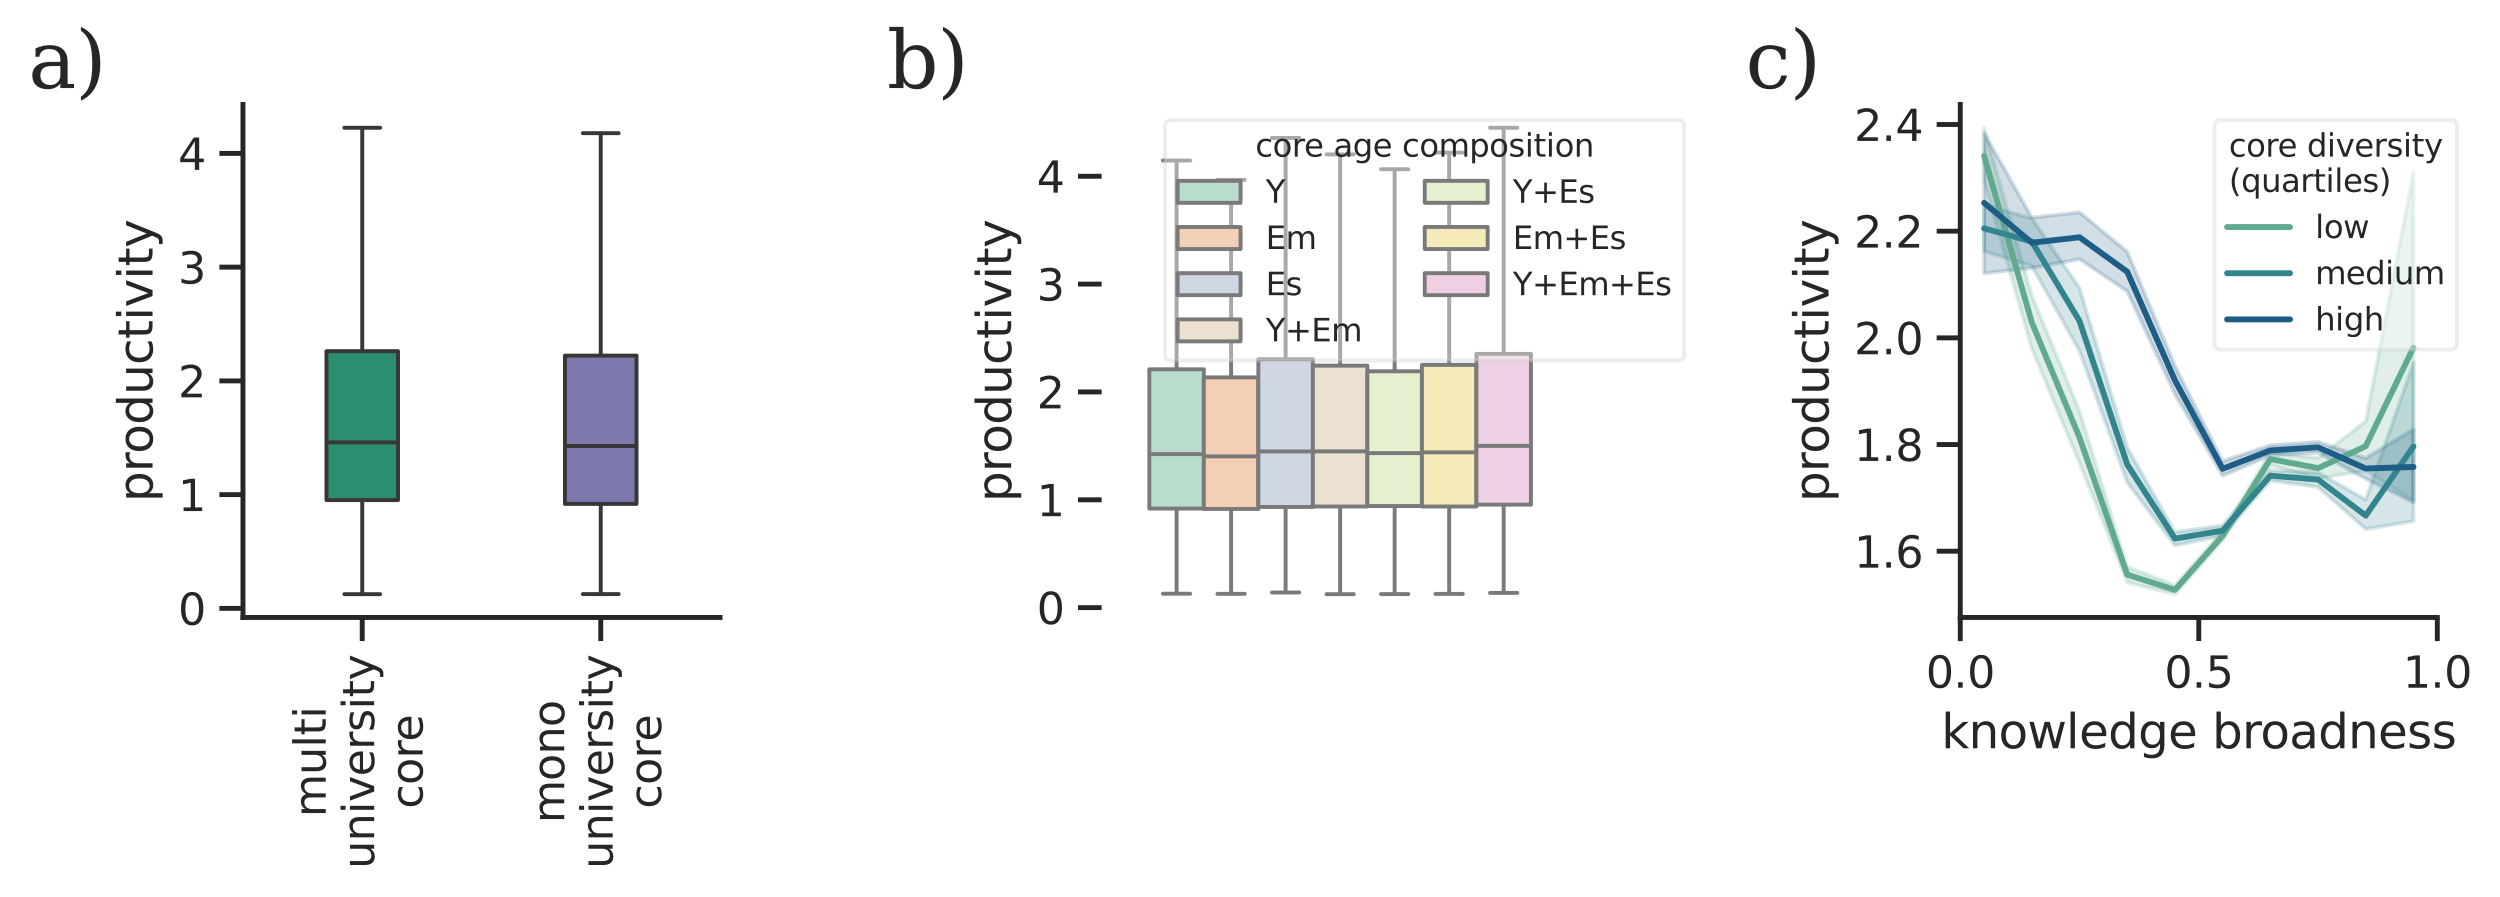 <?xml version="1.0" encoding="utf-8" standalone="no"?>
<!DOCTYPE svg PUBLIC "-//W3C//DTD SVG 1.1//EN"
  "http://www.w3.org/Graphics/SVG/1.1/DTD/svg11.dtd">
<svg height="228.129pt" version="1.1" viewBox="0 0 635.734 228.129" width="635.734pt" xmlns="http://www.w3.org/2000/svg" xmlns:xlink="http://www.w3.org/1999/xlink">
 <defs>
  <style type="text/css">*{stroke-linecap:butt;stroke-linejoin:round;}</style>
 </defs>
 <g id="figure_1">
  <g id="patch_1">
   <path d="M 0 228.129 
L 635.734 228.129 
L 635.734 0 
L 0 0 
z
" style="fill:#ffffff;"/>
  </g>
  <g id="axes_1">
   <g id="patch_2">
    <path d="M 61.787 157.02 
L 183.091 157.02 
L 183.091 26.556 
L 61.787 26.556 
z
" style="fill:#ffffff;"/>
   </g>
   <g id="matplotlib.axis_1">
    <g id="xtick_1">
     <g id="line2d_1">
      <defs>
       <path d="M 0 0 
L 0 6 
" id="m79e44d204f" style="stroke:#262626;stroke-width:1.25;"/>
      </defs>
      <g>
       <use style="fill:#262626;stroke:#262626;stroke-width:1.25;" x="92.113" xlink:href="#m79e44d204f" y="157.02"/>
      </g>
     </g>
     <g id="text_1">
      <!-- multi -->
      <g style="fill:#262626;" transform="translate(82.831 207.78)rotate(-90)scale(0.11 -0.11)">
       <defs>
        <path d="M 3328 2828 
Q 3544 3216 3844 3400 
Q 4144 3584 4550 3584 
Q 5097 3584 5394 3201 
Q 5691 2819 5691 2113 
L 5691 0 
L 5113 0 
L 5113 2094 
Q 5113 2597 4934 2840 
Q 4756 3084 4391 3084 
Q 3944 3084 3684 2787 
Q 3425 2491 3425 1978 
L 3425 0 
L 2847 0 
L 2847 2094 
Q 2847 2600 2669 2842 
Q 2491 3084 2119 3084 
Q 1678 3084 1418 2786 
Q 1159 2488 1159 1978 
L 1159 0 
L 581 0 
L 581 3500 
L 1159 3500 
L 1159 2956 
Q 1356 3278 1631 3431 
Q 1906 3584 2284 3584 
Q 2666 3584 2933 3390 
Q 3200 3197 3328 2828 
z
" id="DejaVuSans-6d" transform="scale(0.016)"/>
        <path d="M 544 1381 
L 544 3500 
L 1119 3500 
L 1119 1403 
Q 1119 906 1312 657 
Q 1506 409 1894 409 
Q 2359 409 2629 706 
Q 2900 1003 2900 1516 
L 2900 3500 
L 3475 3500 
L 3475 0 
L 2900 0 
L 2900 538 
Q 2691 219 2414 64 
Q 2138 -91 1772 -91 
Q 1169 -91 856 284 
Q 544 659 544 1381 
z
M 1991 3584 
L 1991 3584 
z
" id="DejaVuSans-75" transform="scale(0.016)"/>
        <path d="M 603 4863 
L 1178 4863 
L 1178 0 
L 603 0 
L 603 4863 
z
" id="DejaVuSans-6c" transform="scale(0.016)"/>
        <path d="M 1172 4494 
L 1172 3500 
L 2356 3500 
L 2356 3053 
L 1172 3053 
L 1172 1153 
Q 1172 725 1289 603 
Q 1406 481 1766 481 
L 2356 481 
L 2356 0 
L 1766 0 
Q 1100 0 847 248 
Q 594 497 594 1153 
L 594 3053 
L 172 3053 
L 172 3500 
L 594 3500 
L 594 4494 
L 1172 4494 
z
" id="DejaVuSans-74" transform="scale(0.016)"/>
        <path d="M 603 3500 
L 1178 3500 
L 1178 0 
L 603 0 
L 603 3500 
z
M 603 4863 
L 1178 4863 
L 1178 4134 
L 603 4134 
L 603 4863 
z
" id="DejaVuSans-69" transform="scale(0.016)"/>
       </defs>
       <use xlink:href="#DejaVuSans-6d"/>
       <use x="97.412" xlink:href="#DejaVuSans-75"/>
       <use x="160.791" xlink:href="#DejaVuSans-6c"/>
       <use x="188.574" xlink:href="#DejaVuSans-74"/>
       <use x="227.783" xlink:href="#DejaVuSans-69"/>
      </g>
      <!-- university -->
      <g style="fill:#262626;" transform="translate(95.148 220.929)rotate(-90)scale(0.11 -0.11)">
       <defs>
        <path d="M 3513 2113 
L 3513 0 
L 2938 0 
L 2938 2094 
Q 2938 2591 2744 2837 
Q 2550 3084 2163 3084 
Q 1697 3084 1428 2787 
Q 1159 2491 1159 1978 
L 1159 0 
L 581 0 
L 581 3500 
L 1159 3500 
L 1159 2956 
Q 1366 3272 1645 3428 
Q 1925 3584 2291 3584 
Q 2894 3584 3203 3211 
Q 3513 2838 3513 2113 
z
" id="DejaVuSans-6e" transform="scale(0.016)"/>
        <path d="M 191 3500 
L 800 3500 
L 1894 563 
L 2988 3500 
L 3597 3500 
L 2284 0 
L 1503 0 
L 191 3500 
z
" id="DejaVuSans-76" transform="scale(0.016)"/>
        <path d="M 3597 1894 
L 3597 1613 
L 953 1613 
Q 991 1019 1311 708 
Q 1631 397 2203 397 
Q 2534 397 2845 478 
Q 3156 559 3463 722 
L 3463 178 
Q 3153 47 2828 -22 
Q 2503 -91 2169 -91 
Q 1331 -91 842 396 
Q 353 884 353 1716 
Q 353 2575 817 3079 
Q 1281 3584 2069 3584 
Q 2775 3584 3186 3129 
Q 3597 2675 3597 1894 
z
M 3022 2063 
Q 3016 2534 2758 2815 
Q 2500 3097 2075 3097 
Q 1594 3097 1305 2825 
Q 1016 2553 972 2059 
L 3022 2063 
z
" id="DejaVuSans-65" transform="scale(0.016)"/>
        <path d="M 2631 2963 
Q 2534 3019 2420 3045 
Q 2306 3072 2169 3072 
Q 1681 3072 1420 2755 
Q 1159 2438 1159 1844 
L 1159 0 
L 581 0 
L 581 3500 
L 1159 3500 
L 1159 2956 
Q 1341 3275 1631 3429 
Q 1922 3584 2338 3584 
Q 2397 3584 2469 3576 
Q 2541 3569 2628 3553 
L 2631 2963 
z
" id="DejaVuSans-72" transform="scale(0.016)"/>
        <path d="M 2834 3397 
L 2834 2853 
Q 2591 2978 2328 3040 
Q 2066 3103 1784 3103 
Q 1356 3103 1142 2972 
Q 928 2841 928 2578 
Q 928 2378 1081 2264 
Q 1234 2150 1697 2047 
L 1894 2003 
Q 2506 1872 2764 1633 
Q 3022 1394 3022 966 
Q 3022 478 2636 193 
Q 2250 -91 1575 -91 
Q 1294 -91 989 -36 
Q 684 19 347 128 
L 347 722 
Q 666 556 975 473 
Q 1284 391 1588 391 
Q 1994 391 2212 530 
Q 2431 669 2431 922 
Q 2431 1156 2273 1281 
Q 2116 1406 1581 1522 
L 1381 1569 
Q 847 1681 609 1914 
Q 372 2147 372 2553 
Q 372 3047 722 3315 
Q 1072 3584 1716 3584 
Q 2034 3584 2315 3537 
Q 2597 3491 2834 3397 
z
" id="DejaVuSans-73" transform="scale(0.016)"/>
        <path d="M 2059 -325 
Q 1816 -950 1584 -1140 
Q 1353 -1331 966 -1331 
L 506 -1331 
L 506 -850 
L 844 -850 
Q 1081 -850 1212 -737 
Q 1344 -625 1503 -206 
L 1606 56 
L 191 3500 
L 800 3500 
L 1894 763 
L 2988 3500 
L 3597 3500 
L 2059 -325 
z
" id="DejaVuSans-79" transform="scale(0.016)"/>
       </defs>
       <use xlink:href="#DejaVuSans-75"/>
       <use x="63.379" xlink:href="#DejaVuSans-6e"/>
       <use x="126.758" xlink:href="#DejaVuSans-69"/>
       <use x="154.541" xlink:href="#DejaVuSans-76"/>
       <use x="213.721" xlink:href="#DejaVuSans-65"/>
       <use x="275.244" xlink:href="#DejaVuSans-72"/>
       <use x="316.357" xlink:href="#DejaVuSans-73"/>
       <use x="368.457" xlink:href="#DejaVuSans-69"/>
       <use x="396.24" xlink:href="#DejaVuSans-74"/>
       <use x="435.449" xlink:href="#DejaVuSans-79"/>
      </g>
      <!-- core -->
      <g style="fill:#262626;" transform="translate(107.466 205.636)rotate(-90)scale(0.11 -0.11)">
       <defs>
        <path d="M 3122 3366 
L 3122 2828 
Q 2878 2963 2633 3030 
Q 2388 3097 2138 3097 
Q 1578 3097 1268 2742 
Q 959 2388 959 1747 
Q 959 1106 1268 751 
Q 1578 397 2138 397 
Q 2388 397 2633 464 
Q 2878 531 3122 666 
L 3122 134 
Q 2881 22 2623 -34 
Q 2366 -91 2075 -91 
Q 1284 -91 818 406 
Q 353 903 353 1747 
Q 353 2603 823 3093 
Q 1294 3584 2113 3584 
Q 2378 3584 2631 3529 
Q 2884 3475 3122 3366 
z
" id="DejaVuSans-63" transform="scale(0.016)"/>
        <path d="M 1959 3097 
Q 1497 3097 1228 2736 
Q 959 2375 959 1747 
Q 959 1119 1226 758 
Q 1494 397 1959 397 
Q 2419 397 2687 759 
Q 2956 1122 2956 1747 
Q 2956 2369 2687 2733 
Q 2419 3097 1959 3097 
z
M 1959 3584 
Q 2709 3584 3137 3096 
Q 3566 2609 3566 1747 
Q 3566 888 3137 398 
Q 2709 -91 1959 -91 
Q 1206 -91 779 398 
Q 353 888 353 1747 
Q 353 2609 779 3096 
Q 1206 3584 1959 3584 
z
" id="DejaVuSans-6f" transform="scale(0.016)"/>
       </defs>
       <use xlink:href="#DejaVuSans-63"/>
       <use x="54.98" xlink:href="#DejaVuSans-6f"/>
       <use x="116.162" xlink:href="#DejaVuSans-72"/>
       <use x="155.025" xlink:href="#DejaVuSans-65"/>
      </g>
     </g>
    </g>
    <g id="xtick_2">
     <g id="line2d_2">
      <g>
       <use style="fill:#262626;stroke:#262626;stroke-width:1.25;" x="152.765" xlink:href="#m79e44d204f" y="157.02"/>
      </g>
     </g>
     <g id="text_2">
      <!-- mono -->
      <g style="fill:#262626;" transform="translate(143.483 209.298)rotate(-90)scale(0.11 -0.11)">
       <use xlink:href="#DejaVuSans-6d"/>
       <use x="97.412" xlink:href="#DejaVuSans-6f"/>
       <use x="158.594" xlink:href="#DejaVuSans-6e"/>
       <use x="221.973" xlink:href="#DejaVuSans-6f"/>
      </g>
      <!-- university -->
      <g style="fill:#262626;" transform="translate(155.801 220.929)rotate(-90)scale(0.11 -0.11)">
       <use xlink:href="#DejaVuSans-75"/>
       <use x="63.379" xlink:href="#DejaVuSans-6e"/>
       <use x="126.758" xlink:href="#DejaVuSans-69"/>
       <use x="154.541" xlink:href="#DejaVuSans-76"/>
       <use x="213.721" xlink:href="#DejaVuSans-65"/>
       <use x="275.244" xlink:href="#DejaVuSans-72"/>
       <use x="316.357" xlink:href="#DejaVuSans-73"/>
       <use x="368.457" xlink:href="#DejaVuSans-69"/>
       <use x="396.24" xlink:href="#DejaVuSans-74"/>
       <use x="435.449" xlink:href="#DejaVuSans-79"/>
      </g>
      <!-- core -->
      <g style="fill:#262626;" transform="translate(168.118 205.636)rotate(-90)scale(0.11 -0.11)">
       <use xlink:href="#DejaVuSans-63"/>
       <use x="54.98" xlink:href="#DejaVuSans-6f"/>
       <use x="116.162" xlink:href="#DejaVuSans-72"/>
       <use x="155.025" xlink:href="#DejaVuSans-65"/>
      </g>
     </g>
    </g>
   </g>
   <g id="matplotlib.axis_2">
    <g id="ytick_1">
     <g id="line2d_3">
      <defs>
       <path d="M 0 0 
L -6 0 
" id="mb151ca0116" style="stroke:#262626;stroke-width:1.25;"/>
      </defs>
      <g>
       <use style="fill:#262626;stroke:#262626;stroke-width:1.25;" x="61.787" xlink:href="#mb151ca0116" y="154.706"/>
      </g>
     </g>
     <g id="text_3">
      <!-- 0 -->
      <g style="fill:#262626;" transform="translate(45.288 158.885)scale(0.11 -0.11)">
       <defs>
        <path d="M 2034 4250 
Q 1547 4250 1301 3770 
Q 1056 3291 1056 2328 
Q 1056 1369 1301 889 
Q 1547 409 2034 409 
Q 2525 409 2770 889 
Q 3016 1369 3016 2328 
Q 3016 3291 2770 3770 
Q 2525 4250 2034 4250 
z
M 2034 4750 
Q 2819 4750 3233 4129 
Q 3647 3509 3647 2328 
Q 3647 1150 3233 529 
Q 2819 -91 2034 -91 
Q 1250 -91 836 529 
Q 422 1150 422 2328 
Q 422 3509 836 4129 
Q 1250 4750 2034 4750 
z
" id="DejaVuSans-30" transform="scale(0.016)"/>
       </defs>
       <use xlink:href="#DejaVuSans-30"/>
      </g>
     </g>
    </g>
    <g id="ytick_2">
     <g id="line2d_4">
      <g>
       <use style="fill:#262626;stroke:#262626;stroke-width:1.25;" x="61.787" xlink:href="#mb151ca0116" y="125.782"/>
      </g>
     </g>
     <g id="text_4">
      <!-- 1 -->
      <g style="fill:#262626;" transform="translate(45.288 129.961)scale(0.11 -0.11)">
       <defs>
        <path d="M 794 531 
L 1825 531 
L 1825 4091 
L 703 3866 
L 703 4441 
L 1819 4666 
L 2450 4666 
L 2450 531 
L 3481 531 
L 3481 0 
L 794 0 
L 794 531 
z
" id="DejaVuSans-31" transform="scale(0.016)"/>
       </defs>
       <use xlink:href="#DejaVuSans-31"/>
      </g>
     </g>
    </g>
    <g id="ytick_3">
     <g id="line2d_5">
      <g>
       <use style="fill:#262626;stroke:#262626;stroke-width:1.25;" x="61.787" xlink:href="#mb151ca0116" y="96.858"/>
      </g>
     </g>
     <g id="text_5">
      <!-- 2 -->
      <g style="fill:#262626;" transform="translate(45.288 101.037)scale(0.11 -0.11)">
       <defs>
        <path d="M 1228 531 
L 3431 531 
L 3431 0 
L 469 0 
L 469 531 
Q 828 903 1448 1529 
Q 2069 2156 2228 2338 
Q 2531 2678 2651 2914 
Q 2772 3150 2772 3378 
Q 2772 3750 2511 3984 
Q 2250 4219 1831 4219 
Q 1534 4219 1204 4116 
Q 875 4013 500 3803 
L 500 4441 
Q 881 4594 1212 4672 
Q 1544 4750 1819 4750 
Q 2544 4750 2975 4387 
Q 3406 4025 3406 3419 
Q 3406 3131 3298 2873 
Q 3191 2616 2906 2266 
Q 2828 2175 2409 1742 
Q 1991 1309 1228 531 
z
" id="DejaVuSans-32" transform="scale(0.016)"/>
       </defs>
       <use xlink:href="#DejaVuSans-32"/>
      </g>
     </g>
    </g>
    <g id="ytick_4">
     <g id="line2d_6">
      <g>
       <use style="fill:#262626;stroke:#262626;stroke-width:1.25;" x="61.787" xlink:href="#mb151ca0116" y="67.934"/>
      </g>
     </g>
     <g id="text_6">
      <!-- 3 -->
      <g style="fill:#262626;" transform="translate(45.288 72.114)scale(0.11 -0.11)">
       <defs>
        <path d="M 2597 2516 
Q 3050 2419 3304 2112 
Q 3559 1806 3559 1356 
Q 3559 666 3084 287 
Q 2609 -91 1734 -91 
Q 1441 -91 1130 -33 
Q 819 25 488 141 
L 488 750 
Q 750 597 1062 519 
Q 1375 441 1716 441 
Q 2309 441 2620 675 
Q 2931 909 2931 1356 
Q 2931 1769 2642 2001 
Q 2353 2234 1838 2234 
L 1294 2234 
L 1294 2753 
L 1863 2753 
Q 2328 2753 2575 2939 
Q 2822 3125 2822 3475 
Q 2822 3834 2567 4026 
Q 2313 4219 1838 4219 
Q 1578 4219 1281 4162 
Q 984 4106 628 3988 
L 628 4550 
Q 988 4650 1302 4700 
Q 1616 4750 1894 4750 
Q 2613 4750 3031 4423 
Q 3450 4097 3450 3541 
Q 3450 3153 3228 2886 
Q 3006 2619 2597 2516 
z
" id="DejaVuSans-33" transform="scale(0.016)"/>
       </defs>
       <use xlink:href="#DejaVuSans-33"/>
      </g>
     </g>
    </g>
    <g id="ytick_5">
     <g id="line2d_7">
      <g>
       <use style="fill:#262626;stroke:#262626;stroke-width:1.25;" x="61.787" xlink:href="#mb151ca0116" y="39.011"/>
      </g>
     </g>
     <g id="text_7">
      <!-- 4 -->
      <g style="fill:#262626;" transform="translate(45.288 43.19)scale(0.11 -0.11)">
       <defs>
        <path d="M 2419 4116 
L 825 1625 
L 2419 1625 
L 2419 4116 
z
M 2253 4666 
L 3047 4666 
L 3047 1625 
L 3713 1625 
L 3713 1100 
L 3047 1100 
L 3047 0 
L 2419 0 
L 2419 1100 
L 313 1100 
L 313 1709 
L 2253 4666 
z
" id="DejaVuSans-34" transform="scale(0.016)"/>
       </defs>
       <use xlink:href="#DejaVuSans-34"/>
      </g>
     </g>
    </g>
    <g id="text_8">
     <!-- productivity -->
     <g style="fill:#262626;" transform="translate(38.793 127.651)rotate(-90)scale(0.12 -0.12)">
      <defs>
       <path d="M 1159 525 
L 1159 -1331 
L 581 -1331 
L 581 3500 
L 1159 3500 
L 1159 2969 
Q 1341 3281 1617 3432 
Q 1894 3584 2278 3584 
Q 2916 3584 3314 3078 
Q 3713 2572 3713 1747 
Q 3713 922 3314 415 
Q 2916 -91 2278 -91 
Q 1894 -91 1617 61 
Q 1341 213 1159 525 
z
M 3116 1747 
Q 3116 2381 2855 2742 
Q 2594 3103 2138 3103 
Q 1681 3103 1420 2742 
Q 1159 2381 1159 1747 
Q 1159 1113 1420 752 
Q 1681 391 2138 391 
Q 2594 391 2855 752 
Q 3116 1113 3116 1747 
z
" id="DejaVuSans-70" transform="scale(0.016)"/>
       <path d="M 2906 2969 
L 2906 4863 
L 3481 4863 
L 3481 0 
L 2906 0 
L 2906 525 
Q 2725 213 2448 61 
Q 2172 -91 1784 -91 
Q 1150 -91 751 415 
Q 353 922 353 1747 
Q 353 2572 751 3078 
Q 1150 3584 1784 3584 
Q 2172 3584 2448 3432 
Q 2725 3281 2906 2969 
z
M 947 1747 
Q 947 1113 1208 752 
Q 1469 391 1925 391 
Q 2381 391 2643 752 
Q 2906 1113 2906 1747 
Q 2906 2381 2643 2742 
Q 2381 3103 1925 3103 
Q 1469 3103 1208 2742 
Q 947 2381 947 1747 
z
" id="DejaVuSans-64" transform="scale(0.016)"/>
      </defs>
      <use xlink:href="#DejaVuSans-70"/>
      <use x="63.477" xlink:href="#DejaVuSans-72"/>
      <use x="102.34" xlink:href="#DejaVuSans-6f"/>
      <use x="163.521" xlink:href="#DejaVuSans-64"/>
      <use x="226.998" xlink:href="#DejaVuSans-75"/>
      <use x="290.377" xlink:href="#DejaVuSans-63"/>
      <use x="345.357" xlink:href="#DejaVuSans-74"/>
      <use x="384.566" xlink:href="#DejaVuSans-69"/>
      <use x="412.35" xlink:href="#DejaVuSans-76"/>
      <use x="471.529" xlink:href="#DejaVuSans-69"/>
      <use x="499.312" xlink:href="#DejaVuSans-74"/>
      <use x="538.521" xlink:href="#DejaVuSans-79"/>
     </g>
    </g>
   </g>
   <g id="line2d_8">
    <path clip-path="url(#p927b93ec8d)" d="M 92.113 127.172 
L 92.113 151.09 
" style="fill:none;stroke:#373737;"/>
   </g>
   <g id="line2d_9">
    <path clip-path="url(#p927b93ec8d)" d="M 92.113 89.297 
L 92.113 32.486 
" style="fill:none;stroke:#373737;"/>
   </g>
   <g id="line2d_10">
    <path clip-path="url(#p927b93ec8d)" d="M 87.564 151.09 
L 96.662 151.09 
" style="fill:none;stroke:#373737;stroke-linecap:round;"/>
   </g>
   <g id="line2d_11">
    <path clip-path="url(#p927b93ec8d)" d="M 87.564 32.486 
L 96.662 32.486 
" style="fill:none;stroke:#373737;stroke-linecap:round;"/>
   </g>
   <g id="line2d_12">
    <path clip-path="url(#p927b93ec8d)" d="M 152.765 128.142 
L 152.765 151.069 
" style="fill:none;stroke:#373737;"/>
   </g>
   <g id="line2d_13">
    <path clip-path="url(#p927b93ec8d)" d="M 152.765 90.431 
L 152.765 33.868 
" style="fill:none;stroke:#373737;"/>
   </g>
   <g id="line2d_14">
    <path clip-path="url(#p927b93ec8d)" d="M 148.216 151.069 
L 157.314 151.069 
" style="fill:none;stroke:#373737;stroke-linecap:round;"/>
   </g>
   <g id="line2d_15">
    <path clip-path="url(#p927b93ec8d)" d="M 148.216 33.868 
L 157.314 33.868 
" style="fill:none;stroke:#373737;stroke-linecap:round;"/>
   </g>
   <g id="patch_3">
    <path clip-path="url(#p927b93ec8d)" d="M 83.015 127.172 
L 101.211 127.172 
L 101.211 89.297 
L 83.015 89.297 
L 83.015 127.172 
z
" style="fill:#2b8e70;stroke:#373737;stroke-linejoin:miter;"/>
   </g>
   <g id="patch_4">
    <path clip-path="url(#p927b93ec8d)" d="M 143.667 128.142 
L 161.863 128.142 
L 161.863 90.431 
L 143.667 90.431 
L 143.667 128.142 
z
" style="fill:#7c78ab;stroke:#373737;stroke-linejoin:miter;"/>
   </g>
   <g id="line2d_16">
    <path clip-path="url(#p927b93ec8d)" d="M 83.015 112.493 
L 101.211 112.493 
" style="fill:none;stroke:#373737;"/>
   </g>
   <g id="line2d_17">
    <path clip-path="url(#p927b93ec8d)" d="M 143.667 113.418 
L 161.863 113.418 
" style="fill:none;stroke:#373737;"/>
   </g>
   <g id="patch_5">
    <path d="M 61.787 157.02 
L 61.787 26.556 
" style="fill:none;stroke:#262626;stroke-linecap:square;stroke-linejoin:miter;stroke-width:1.25;"/>
   </g>
   <g id="patch_6">
    <path d="M 61.787 157.02 
L 183.091 157.02 
" style="fill:none;stroke:#262626;stroke-linecap:square;stroke-linejoin:miter;stroke-width:1.25;"/>
   </g>
   <g id="text_9">
    <!-- a) -->
    <g style="fill:#262626;" transform="translate(7.2 22.397)scale(0.2 -0.2)">
     <defs>
      <path d="M 2547 1044 
L 2547 1747 
L 1806 1747 
Q 1378 1747 1168 1562 
Q 959 1378 959 997 
Q 959 650 1171 447 
Q 1384 244 1747 244 
Q 2106 244 2326 466 
Q 2547 688 2547 1044 
z
M 3122 2075 
L 3122 331 
L 3634 331 
L 3634 0 
L 2547 0 
L 2547 359 
Q 2356 128 2106 18 
Q 1856 -91 1522 -91 
Q 969 -91 644 203 
Q 319 497 319 997 
Q 319 1513 691 1797 
Q 1063 2081 1741 2081 
L 2547 2081 
L 2547 2309 
Q 2547 2688 2317 2895 
Q 2088 3103 1672 3103 
Q 1328 3103 1125 2947 
Q 922 2791 872 2484 
L 575 2484 
L 575 3156 
Q 875 3284 1158 3348 
Q 1441 3413 1709 3413 
Q 2400 3413 2761 3070 
Q 3122 2728 3122 2075 
z
" id="DejaVuSerif-61" transform="scale(0.016)"/>
      <path d="M 453 -997 
L 453 -691 
Q 934 -359 1145 242 
Q 1356 844 1356 1931 
Q 1356 3022 1145 3623 
Q 934 4225 453 4556 
L 453 4863 
Q 1216 4522 1603 3783 
Q 1991 3044 1991 1931 
Q 1991 822 1603 83 
Q 1216 -656 453 -997 
z
" id="DejaVuSerif-29" transform="scale(0.016)"/>
     </defs>
     <use xlink:href="#DejaVuSerif-61"/>
     <use x="59.619" xlink:href="#DejaVuSerif-29"/>
    </g>
   </g>
  </g>
  <g id="axes_2">
   <g id="patch_7">
    <path d="M 280.135 157.02 
L 401.439 157.02 
L 401.439 26.556 
L 280.135 26.556 
z
" style="fill:#ffffff;"/>
   </g>
   <g id="matplotlib.axis_3"/>
   <g id="matplotlib.axis_4">
    <g id="ytick_6">
     <g id="line2d_18">
      <g>
       <use style="fill:#262626;stroke:#262626;stroke-width:1.25;" x="280.135" xlink:href="#mb151ca0116" y="154.518"/>
      </g>
     </g>
     <g id="text_10">
      <!-- 0 -->
      <g style="fill:#262626;" transform="translate(263.636 158.697)scale(0.11 -0.11)">
       <use xlink:href="#DejaVuSans-30"/>
      </g>
     </g>
    </g>
    <g id="ytick_7">
     <g id="line2d_19">
      <g>
       <use style="fill:#262626;stroke:#262626;stroke-width:1.25;" x="280.135" xlink:href="#mb151ca0116" y="127.094"/>
      </g>
     </g>
     <g id="text_11">
      <!-- 1 -->
      <g style="fill:#262626;" transform="translate(263.636 131.273)scale(0.11 -0.11)">
       <use xlink:href="#DejaVuSans-31"/>
      </g>
     </g>
    </g>
    <g id="ytick_8">
     <g id="line2d_20">
      <g>
       <use style="fill:#262626;stroke:#262626;stroke-width:1.25;" x="280.135" xlink:href="#mb151ca0116" y="99.67"/>
      </g>
     </g>
     <g id="text_12">
      <!-- 2 -->
      <g style="fill:#262626;" transform="translate(263.636 103.85)scale(0.11 -0.11)">
       <use xlink:href="#DejaVuSans-32"/>
      </g>
     </g>
    </g>
    <g id="ytick_9">
     <g id="line2d_21">
      <g>
       <use style="fill:#262626;stroke:#262626;stroke-width:1.25;" x="280.135" xlink:href="#mb151ca0116" y="72.247"/>
      </g>
     </g>
     <g id="text_13">
      <!-- 3 -->
      <g style="fill:#262626;" transform="translate(263.636 76.426)scale(0.11 -0.11)">
       <use xlink:href="#DejaVuSans-33"/>
      </g>
     </g>
    </g>
    <g id="ytick_10">
     <g id="line2d_22">
      <g>
       <use style="fill:#262626;stroke:#262626;stroke-width:1.25;" x="280.135" xlink:href="#mb151ca0116" y="44.823"/>
      </g>
     </g>
     <g id="text_14">
      <!-- 4 -->
      <g style="fill:#262626;" transform="translate(263.636 49.002)scale(0.11 -0.11)">
       <use xlink:href="#DejaVuSans-34"/>
      </g>
     </g>
    </g>
    <g id="text_15">
     <!-- productivity -->
     <g style="fill:#262626;" transform="translate(257.14 127.651)rotate(-90)scale(0.12 -0.12)">
      <use xlink:href="#DejaVuSans-70"/>
      <use x="63.477" xlink:href="#DejaVuSans-72"/>
      <use x="102.34" xlink:href="#DejaVuSans-6f"/>
      <use x="163.521" xlink:href="#DejaVuSans-64"/>
      <use x="226.998" xlink:href="#DejaVuSans-75"/>
      <use x="290.377" xlink:href="#DejaVuSans-63"/>
      <use x="345.357" xlink:href="#DejaVuSans-74"/>
      <use x="384.566" xlink:href="#DejaVuSans-69"/>
      <use x="412.35" xlink:href="#DejaVuSans-76"/>
      <use x="471.529" xlink:href="#DejaVuSans-69"/>
      <use x="499.312" xlink:href="#DejaVuSans-74"/>
      <use x="538.521" xlink:href="#DejaVuSans-79"/>
     </g>
    </g>
   </g>
   <g id="patch_8">
    <path clip-path="url(#pb113b16423)" d="M 340.787 154.518 
L 340.787 154.518 
L 340.787 154.518 
L 340.787 154.518 
z
" style="fill:#b9dccc;stroke:#7a7a7a;stroke-linejoin:miter;"/>
   </g>
   <g id="patch_9">
    <path clip-path="url(#pb113b16423)" d="M 340.787 154.518 
L 340.787 154.518 
L 340.787 154.518 
L 340.787 154.518 
z
" style="fill:#f3cfb6;stroke:#7a7a7a;stroke-linejoin:miter;"/>
   </g>
   <g id="patch_10">
    <path clip-path="url(#pb113b16423)" d="M 340.787 154.518 
L 340.787 154.518 
L 340.787 154.518 
L 340.787 154.518 
z
" style="fill:#cfd6e4;stroke:#7a7a7a;stroke-linejoin:miter;"/>
   </g>
   <g id="patch_11">
    <path clip-path="url(#pb113b16423)" d="M 340.787 154.518 
L 340.787 154.518 
L 340.787 154.518 
L 340.787 154.518 
z
" style="fill:#ece1d1;stroke:#7a7a7a;stroke-linejoin:miter;"/>
   </g>
   <g id="patch_12">
    <path clip-path="url(#pb113b16423)" d="M 340.787 154.518 
L 340.787 154.518 
L 340.787 154.518 
L 340.787 154.518 
z
" style="fill:#e4f0ce;stroke:#7a7a7a;stroke-linejoin:miter;"/>
   </g>
   <g id="patch_13">
    <path clip-path="url(#pb113b16423)" d="M 340.787 154.518 
L 340.787 154.518 
L 340.787 154.518 
L 340.787 154.518 
z
" style="fill:#f5ebb8;stroke:#7a7a7a;stroke-linejoin:miter;"/>
   </g>
   <g id="patch_14">
    <path clip-path="url(#pb113b16423)" d="M 340.787 154.518 
L 340.787 154.518 
L 340.787 154.518 
L 340.787 154.518 
z
" style="fill:#efcfe3;stroke:#7a7a7a;stroke-linejoin:miter;"/>
   </g>
   <g id="line2d_23">
    <path clip-path="url(#pb113b16423)" d="M 299.197 129.324 
L 299.197 150.978 
" style="fill:none;stroke:#7a7a7a;"/>
   </g>
   <g id="line2d_24">
    <path clip-path="url(#pb113b16423)" d="M 299.197 93.913 
L 299.197 40.812 
" style="fill:none;stroke:#7a7a7a;"/>
   </g>
   <g id="line2d_25">
    <path clip-path="url(#pb113b16423)" d="M 295.731 150.978 
L 302.663 150.978 
" style="fill:none;stroke:#7a7a7a;stroke-linecap:round;"/>
   </g>
   <g id="line2d_26">
    <path clip-path="url(#pb113b16423)" d="M 295.731 40.812 
L 302.663 40.812 
" style="fill:none;stroke:#7a7a7a;stroke-linecap:round;"/>
   </g>
   <g id="line2d_27">
    <path clip-path="url(#pb113b16423)" d="M 313.06 129.432 
L 313.06 151.008 
" style="fill:none;stroke:#7a7a7a;"/>
   </g>
   <g id="line2d_28">
    <path clip-path="url(#pb113b16423)" d="M 313.06 95.956 
L 313.06 45.752 
" style="fill:none;stroke:#7a7a7a;"/>
   </g>
   <g id="line2d_29">
    <path clip-path="url(#pb113b16423)" d="M 309.594 151.008 
L 316.526 151.008 
" style="fill:none;stroke:#7a7a7a;stroke-linecap:round;"/>
   </g>
   <g id="line2d_30">
    <path clip-path="url(#pb113b16423)" d="M 309.594 45.752 
L 316.526 45.752 
" style="fill:none;stroke:#7a7a7a;stroke-linecap:round;"/>
   </g>
   <g id="line2d_31">
    <path clip-path="url(#pb113b16423)" d="M 326.924 128.912 
L 326.924 150.663 
" style="fill:none;stroke:#7a7a7a;"/>
   </g>
   <g id="line2d_32">
    <path clip-path="url(#pb113b16423)" d="M 326.924 91.35 
L 326.924 35.076 
" style="fill:none;stroke:#7a7a7a;"/>
   </g>
   <g id="line2d_33">
    <path clip-path="url(#pb113b16423)" d="M 323.458 150.663 
L 330.389 150.663 
" style="fill:none;stroke:#7a7a7a;stroke-linecap:round;"/>
   </g>
   <g id="line2d_34">
    <path clip-path="url(#pb113b16423)" d="M 323.458 35.076 
L 330.389 35.076 
" style="fill:none;stroke:#7a7a7a;stroke-linecap:round;"/>
   </g>
   <g id="line2d_35">
    <path clip-path="url(#pb113b16423)" d="M 340.787 128.806 
L 340.787 151.09 
" style="fill:none;stroke:#7a7a7a;"/>
   </g>
   <g id="line2d_36">
    <path clip-path="url(#pb113b16423)" d="M 340.787 92.982 
L 340.787 39.265 
" style="fill:none;stroke:#7a7a7a;"/>
   </g>
   <g id="line2d_37">
    <path clip-path="url(#pb113b16423)" d="M 337.321 151.09 
L 344.253 151.09 
" style="fill:none;stroke:#7a7a7a;stroke-linecap:round;"/>
   </g>
   <g id="line2d_38">
    <path clip-path="url(#pb113b16423)" d="M 337.321 39.265 
L 344.253 39.265 
" style="fill:none;stroke:#7a7a7a;stroke-linecap:round;"/>
   </g>
   <g id="line2d_39">
    <path clip-path="url(#pb113b16423)" d="M 354.65 128.675 
L 354.65 151.07 
" style="fill:none;stroke:#7a7a7a;"/>
   </g>
   <g id="line2d_40">
    <path clip-path="url(#pb113b16423)" d="M 354.65 94.414 
L 354.65 43.039 
" style="fill:none;stroke:#7a7a7a;"/>
   </g>
   <g id="line2d_41">
    <path clip-path="url(#pb113b16423)" d="M 351.184 151.07 
L 358.116 151.07 
" style="fill:none;stroke:#7a7a7a;stroke-linecap:round;"/>
   </g>
   <g id="line2d_42">
    <path clip-path="url(#pb113b16423)" d="M 351.184 43.039 
L 358.116 43.039 
" style="fill:none;stroke:#7a7a7a;stroke-linecap:round;"/>
   </g>
   <g id="line2d_43">
    <path clip-path="url(#pb113b16423)" d="M 368.514 128.808 
L 368.514 151.019 
" style="fill:none;stroke:#7a7a7a;"/>
   </g>
   <g id="line2d_44">
    <path clip-path="url(#pb113b16423)" d="M 368.514 92.799 
L 368.514 38.806 
" style="fill:none;stroke:#7a7a7a;"/>
   </g>
   <g id="line2d_45">
    <path clip-path="url(#pb113b16423)" d="M 365.048 151.019 
L 371.98 151.019 
" style="fill:none;stroke:#7a7a7a;stroke-linecap:round;"/>
   </g>
   <g id="line2d_46">
    <path clip-path="url(#pb113b16423)" d="M 365.048 38.806 
L 371.98 38.806 
" style="fill:none;stroke:#7a7a7a;stroke-linecap:round;"/>
   </g>
   <g id="line2d_47">
    <path clip-path="url(#pb113b16423)" d="M 382.377 128.329 
L 382.377 150.766 
" style="fill:none;stroke:#7a7a7a;"/>
   </g>
   <g id="line2d_48">
    <path clip-path="url(#pb113b16423)" d="M 382.377 89.991 
L 382.377 32.486 
" style="fill:none;stroke:#7a7a7a;"/>
   </g>
   <g id="line2d_49">
    <path clip-path="url(#pb113b16423)" d="M 378.911 150.766 
L 385.843 150.766 
" style="fill:none;stroke:#7a7a7a;stroke-linecap:round;"/>
   </g>
   <g id="line2d_50">
    <path clip-path="url(#pb113b16423)" d="M 378.911 32.486 
L 385.843 32.486 
" style="fill:none;stroke:#7a7a7a;stroke-linecap:round;"/>
   </g>
   <g id="patch_15">
    <path clip-path="url(#pb113b16423)" d="M 292.265 129.324 
L 306.129 129.324 
L 306.129 93.913 
L 292.265 93.913 
L 292.265 129.324 
z
" style="fill:#b9dccc;stroke:#7a7a7a;stroke-linejoin:miter;"/>
   </g>
   <g id="patch_16">
    <path clip-path="url(#pb113b16423)" d="M 306.129 129.432 
L 319.992 129.432 
L 319.992 95.956 
L 306.129 95.956 
L 306.129 129.432 
z
" style="fill:#f3cfb6;stroke:#7a7a7a;stroke-linejoin:miter;"/>
   </g>
   <g id="patch_17">
    <path clip-path="url(#pb113b16423)" d="M 319.992 128.912 
L 333.855 128.912 
L 333.855 91.35 
L 319.992 91.35 
L 319.992 128.912 
z
" style="fill:#cfd6e4;stroke:#7a7a7a;stroke-linejoin:miter;"/>
   </g>
   <g id="patch_18">
    <path clip-path="url(#pb113b16423)" d="M 333.855 128.806 
L 347.719 128.806 
L 347.719 92.982 
L 333.855 92.982 
L 333.855 128.806 
z
" style="fill:#ece1d1;stroke:#7a7a7a;stroke-linejoin:miter;"/>
   </g>
   <g id="patch_19">
    <path clip-path="url(#pb113b16423)" d="M 347.719 128.675 
L 361.582 128.675 
L 361.582 94.414 
L 347.719 94.414 
L 347.719 128.675 
z
" style="fill:#e4f0ce;stroke:#7a7a7a;stroke-linejoin:miter;"/>
   </g>
   <g id="patch_20">
    <path clip-path="url(#pb113b16423)" d="M 361.582 128.808 
L 375.445 128.808 
L 375.445 92.799 
L 361.582 92.799 
L 361.582 128.808 
z
" style="fill:#f5ebb8;stroke:#7a7a7a;stroke-linejoin:miter;"/>
   </g>
   <g id="patch_21">
    <path clip-path="url(#pb113b16423)" d="M 375.445 128.329 
L 389.309 128.329 
L 389.309 89.991 
L 375.445 89.991 
L 375.445 128.329 
z
" style="fill:#efcfe3;stroke:#7a7a7a;stroke-linejoin:miter;"/>
   </g>
   <g id="line2d_51">
    <path clip-path="url(#pb113b16423)" d="M 292.265 115.469 
L 306.129 115.469 
" style="fill:none;stroke:#7a7a7a;"/>
   </g>
   <g id="line2d_52">
    <path clip-path="url(#pb113b16423)" d="M 306.129 116.055 
L 319.992 116.055 
" style="fill:none;stroke:#7a7a7a;"/>
   </g>
   <g id="line2d_53">
    <path clip-path="url(#pb113b16423)" d="M 319.992 114.802 
L 333.855 114.802 
" style="fill:none;stroke:#7a7a7a;"/>
   </g>
   <g id="line2d_54">
    <path clip-path="url(#pb113b16423)" d="M 333.855 114.783 
L 347.719 114.783 
" style="fill:none;stroke:#7a7a7a;"/>
   </g>
   <g id="line2d_55">
    <path clip-path="url(#pb113b16423)" d="M 347.719 115.222 
L 361.582 115.222 
" style="fill:none;stroke:#7a7a7a;"/>
   </g>
   <g id="line2d_56">
    <path clip-path="url(#pb113b16423)" d="M 361.582 115.031 
L 375.445 115.031 
" style="fill:none;stroke:#7a7a7a;"/>
   </g>
   <g id="line2d_57">
    <path clip-path="url(#pb113b16423)" d="M 375.445 113.391 
L 389.309 113.391 
" style="fill:none;stroke:#7a7a7a;"/>
   </g>
   <g id="text_16">
    <!-- b) -->
    <g style="fill:#262626;" transform="translate(225.548 22.397)scale(0.2 -0.2)">
     <defs>
      <path d="M 738 331 
L 738 4531 
L 184 4531 
L 184 4863 
L 1313 4863 
L 1313 2803 
Q 1481 3116 1742 3264 
Q 2003 3413 2388 3413 
Q 3000 3413 3387 2928 
Q 3775 2444 3775 1663 
Q 3775 881 3387 395 
Q 3000 -91 2388 -91 
Q 2003 -91 1742 57 
Q 1481 206 1313 519 
L 1313 0 
L 184 0 
L 184 331 
L 738 331 
z
M 1313 1497 
Q 1313 897 1542 583 
Q 1772 269 2209 269 
Q 2650 269 2876 622 
Q 3103 975 3103 1663 
Q 3103 2353 2876 2703 
Q 2650 3053 2209 3053 
Q 1772 3053 1542 2737 
Q 1313 2422 1313 1825 
L 1313 1497 
z
" id="DejaVuSerif-62" transform="scale(0.016)"/>
     </defs>
     <use xlink:href="#DejaVuSerif-62"/>
     <use x="64.014" xlink:href="#DejaVuSerif-29"/>
    </g>
   </g>
   <g id="legend_1">
    <g id="patch_22">
     <path d="M 297.865 91.669 
L 426.666 91.669 
Q 428.266 91.669 428.266 90.069 
L 428.266 32.156 
Q 428.266 30.556 426.666 30.556 
L 297.865 30.556 
Q 296.265 30.556 296.265 32.156 
L 296.265 90.069 
Q 296.265 91.669 297.865 91.669 
z
" style="fill:#ffffff;opacity:0.35;stroke:#cccccc;stroke-linejoin:miter;"/>
    </g>
    <g id="text_17">
     <!-- core age composition -->
     <g style="fill:#262626;" transform="translate(319.222 39.835)scale(0.08 -0.08)">
      <defs>
       <path id="DejaVuSans-20" transform="scale(0.016)"/>
       <path d="M 2194 1759 
Q 1497 1759 1228 1600 
Q 959 1441 959 1056 
Q 959 750 1161 570 
Q 1363 391 1709 391 
Q 2188 391 2477 730 
Q 2766 1069 2766 1631 
L 2766 1759 
L 2194 1759 
z
M 3341 1997 
L 3341 0 
L 2766 0 
L 2766 531 
Q 2569 213 2275 61 
Q 1981 -91 1556 -91 
Q 1019 -91 701 211 
Q 384 513 384 1019 
Q 384 1609 779 1909 
Q 1175 2209 1959 2209 
L 2766 2209 
L 2766 2266 
Q 2766 2663 2505 2880 
Q 2244 3097 1772 3097 
Q 1472 3097 1187 3025 
Q 903 2953 641 2809 
L 641 3341 
Q 956 3463 1253 3523 
Q 1550 3584 1831 3584 
Q 2591 3584 2966 3190 
Q 3341 2797 3341 1997 
z
" id="DejaVuSans-61" transform="scale(0.016)"/>
       <path d="M 2906 1791 
Q 2906 2416 2648 2759 
Q 2391 3103 1925 3103 
Q 1463 3103 1205 2759 
Q 947 2416 947 1791 
Q 947 1169 1205 825 
Q 1463 481 1925 481 
Q 2391 481 2648 825 
Q 2906 1169 2906 1791 
z
M 3481 434 
Q 3481 -459 3084 -895 
Q 2688 -1331 1869 -1331 
Q 1566 -1331 1297 -1286 
Q 1028 -1241 775 -1147 
L 775 -588 
Q 1028 -725 1275 -790 
Q 1522 -856 1778 -856 
Q 2344 -856 2625 -561 
Q 2906 -266 2906 331 
L 2906 616 
Q 2728 306 2450 153 
Q 2172 0 1784 0 
Q 1141 0 747 490 
Q 353 981 353 1791 
Q 353 2603 747 3093 
Q 1141 3584 1784 3584 
Q 2172 3584 2450 3431 
Q 2728 3278 2906 2969 
L 2906 3500 
L 3481 3500 
L 3481 434 
z
" id="DejaVuSans-67" transform="scale(0.016)"/>
      </defs>
      <use xlink:href="#DejaVuSans-63"/>
      <use x="54.98" xlink:href="#DejaVuSans-6f"/>
      <use x="116.162" xlink:href="#DejaVuSans-72"/>
      <use x="155.025" xlink:href="#DejaVuSans-65"/>
      <use x="216.549" xlink:href="#DejaVuSans-20"/>
      <use x="248.336" xlink:href="#DejaVuSans-61"/>
      <use x="309.615" xlink:href="#DejaVuSans-67"/>
      <use x="373.092" xlink:href="#DejaVuSans-65"/>
      <use x="434.615" xlink:href="#DejaVuSans-20"/>
      <use x="466.402" xlink:href="#DejaVuSans-63"/>
      <use x="521.383" xlink:href="#DejaVuSans-6f"/>
      <use x="582.564" xlink:href="#DejaVuSans-6d"/>
      <use x="679.977" xlink:href="#DejaVuSans-70"/>
      <use x="743.453" xlink:href="#DejaVuSans-6f"/>
      <use x="804.635" xlink:href="#DejaVuSans-73"/>
      <use x="856.734" xlink:href="#DejaVuSans-69"/>
      <use x="884.518" xlink:href="#DejaVuSans-74"/>
      <use x="923.727" xlink:href="#DejaVuSans-69"/>
      <use x="951.51" xlink:href="#DejaVuSans-6f"/>
      <use x="1012.691" xlink:href="#DejaVuSans-6e"/>
     </g>
    </g>
    <g id="patch_23">
     <path d="M 299.465 51.578 
L 315.465 51.578 
L 315.465 45.977 
L 299.465 45.977 
z
" style="fill:#b9dccc;stroke:#7a7a7a;stroke-linejoin:miter;"/>
    </g>
    <g id="text_18">
     <!-- Y -->
     <g style="fill:#262626;" transform="translate(321.865 51.578)scale(0.08 -0.08)">
      <defs>
       <path d="M -13 4666 
L 666 4666 
L 1959 2747 
L 3244 4666 
L 3922 4666 
L 2272 2222 
L 2272 0 
L 1638 0 
L 1638 2222 
L -13 4666 
z
" id="DejaVuSans-59" transform="scale(0.016)"/>
      </defs>
      <use xlink:href="#DejaVuSans-59"/>
     </g>
    </g>
    <g id="patch_24">
     <path d="M 299.465 63.32 
L 315.465 63.32 
L 315.465 57.72 
L 299.465 57.72 
z
" style="fill:#f3cfb6;stroke:#7a7a7a;stroke-linejoin:miter;"/>
    </g>
    <g id="text_19">
     <!-- Em -->
     <g style="fill:#262626;" transform="translate(321.865 63.32)scale(0.08 -0.08)">
      <defs>
       <path d="M 628 4666 
L 3578 4666 
L 3578 4134 
L 1259 4134 
L 1259 2753 
L 3481 2753 
L 3481 2222 
L 1259 2222 
L 1259 531 
L 3634 531 
L 3634 0 
L 628 0 
L 628 4666 
z
" id="DejaVuSans-45" transform="scale(0.016)"/>
      </defs>
      <use xlink:href="#DejaVuSans-45"/>
      <use x="63.184" xlink:href="#DejaVuSans-6d"/>
     </g>
    </g>
    <g id="patch_25">
     <path d="M 299.465 75.062 
L 315.465 75.062 
L 315.465 69.463 
L 299.465 69.463 
z
" style="fill:#cfd6e4;stroke:#7a7a7a;stroke-linejoin:miter;"/>
    </g>
    <g id="text_20">
     <!-- Es -->
     <g style="fill:#262626;" transform="translate(321.865 75.062)scale(0.08 -0.08)">
      <use xlink:href="#DejaVuSans-45"/>
      <use x="63.184" xlink:href="#DejaVuSans-73"/>
     </g>
    </g>
    <g id="patch_26">
     <path d="M 299.465 86.805 
L 315.465 86.805 
L 315.465 81.205 
L 299.465 81.205 
z
" style="fill:#ece1d1;stroke:#7a7a7a;stroke-linejoin:miter;"/>
    </g>
    <g id="text_21">
     <!-- Y+Em -->
     <g style="fill:#262626;" transform="translate(321.865 86.805)scale(0.08 -0.08)">
      <defs>
       <path d="M 2944 4013 
L 2944 2272 
L 4684 2272 
L 4684 1741 
L 2944 1741 
L 2944 0 
L 2419 0 
L 2419 1741 
L 678 1741 
L 678 2272 
L 2419 2272 
L 2419 4013 
L 2944 4013 
z
" id="DejaVuSans-2b" transform="scale(0.016)"/>
      </defs>
      <use xlink:href="#DejaVuSans-59"/>
      <use x="61.084" xlink:href="#DejaVuSans-2b"/>
      <use x="144.873" xlink:href="#DejaVuSans-45"/>
      <use x="208.057" xlink:href="#DejaVuSans-6d"/>
     </g>
    </g>
    <g id="patch_27">
     <path d="M 362.303 51.578 
L 378.303 51.578 
L 378.303 45.977 
L 362.303 45.977 
z
" style="fill:#e4f0ce;stroke:#7a7a7a;stroke-linejoin:miter;"/>
    </g>
    <g id="text_22">
     <!-- Y+Es -->
     <g style="fill:#262626;" transform="translate(384.703 51.578)scale(0.08 -0.08)">
      <use xlink:href="#DejaVuSans-59"/>
      <use x="61.084" xlink:href="#DejaVuSans-2b"/>
      <use x="144.873" xlink:href="#DejaVuSans-45"/>
      <use x="208.057" xlink:href="#DejaVuSans-73"/>
     </g>
    </g>
    <g id="patch_28">
     <path d="M 362.303 63.32 
L 378.303 63.32 
L 378.303 57.72 
L 362.303 57.72 
z
" style="fill:#f5ebb8;stroke:#7a7a7a;stroke-linejoin:miter;"/>
    </g>
    <g id="text_23">
     <!-- Em+Es -->
     <g style="fill:#262626;" transform="translate(384.703 63.32)scale(0.08 -0.08)">
      <use xlink:href="#DejaVuSans-45"/>
      <use x="63.184" xlink:href="#DejaVuSans-6d"/>
      <use x="160.596" xlink:href="#DejaVuSans-2b"/>
      <use x="244.385" xlink:href="#DejaVuSans-45"/>
      <use x="307.568" xlink:href="#DejaVuSans-73"/>
     </g>
    </g>
    <g id="patch_29">
     <path d="M 362.303 75.062 
L 378.303 75.062 
L 378.303 69.463 
L 362.303 69.463 
z
" style="fill:#efcfe3;stroke:#7a7a7a;stroke-linejoin:miter;"/>
    </g>
    <g id="text_24">
     <!-- Y+Em+Es -->
     <g style="fill:#262626;" transform="translate(384.703 75.062)scale(0.08 -0.08)">
      <use xlink:href="#DejaVuSans-59"/>
      <use x="61.084" xlink:href="#DejaVuSans-2b"/>
      <use x="144.873" xlink:href="#DejaVuSans-45"/>
      <use x="208.057" xlink:href="#DejaVuSans-6d"/>
      <use x="305.469" xlink:href="#DejaVuSans-2b"/>
      <use x="389.258" xlink:href="#DejaVuSans-45"/>
      <use x="452.441" xlink:href="#DejaVuSans-73"/>
     </g>
    </g>
   </g>
  </g>
  <g id="axes_3">
   <g id="patch_30">
    <path d="M 498.483 157.02 
L 619.787 157.02 
L 619.787 26.556 
L 498.483 26.556 
z
" style="fill:#ffffff;"/>
   </g>
   <g id="matplotlib.axis_5">
    <g id="xtick_3">
     <g id="line2d_58">
      <g>
       <use style="fill:#262626;stroke:#262626;stroke-width:1.25;" x="498.483" xlink:href="#m79e44d204f" y="157.02"/>
      </g>
     </g>
     <g id="text_25">
      <!-- 0.0 -->
      <g style="fill:#262626;" transform="translate(489.736 174.879)scale(0.11 -0.11)">
       <defs>
        <path d="M 684 794 
L 1344 794 
L 1344 0 
L 684 0 
L 684 794 
z
" id="DejaVuSans-2e" transform="scale(0.016)"/>
       </defs>
       <use xlink:href="#DejaVuSans-30"/>
       <use x="63.623" xlink:href="#DejaVuSans-2e"/>
       <use x="95.41" xlink:href="#DejaVuSans-30"/>
      </g>
     </g>
    </g>
    <g id="xtick_4">
     <g id="line2d_59">
      <g>
       <use style="fill:#262626;stroke:#262626;stroke-width:1.25;" x="559.135" xlink:href="#m79e44d204f" y="157.02"/>
      </g>
     </g>
     <g id="text_26">
      <!-- 0.5 -->
      <g style="fill:#262626;" transform="translate(550.388 174.879)scale(0.11 -0.11)">
       <defs>
        <path d="M 691 4666 
L 3169 4666 
L 3169 4134 
L 1269 4134 
L 1269 2991 
Q 1406 3038 1543 3061 
Q 1681 3084 1819 3084 
Q 2600 3084 3056 2656 
Q 3513 2228 3513 1497 
Q 3513 744 3044 326 
Q 2575 -91 1722 -91 
Q 1428 -91 1123 -41 
Q 819 9 494 109 
L 494 744 
Q 775 591 1075 516 
Q 1375 441 1709 441 
Q 2250 441 2565 725 
Q 2881 1009 2881 1497 
Q 2881 1984 2565 2268 
Q 2250 2553 1709 2553 
Q 1456 2553 1204 2497 
Q 953 2441 691 2322 
L 691 4666 
z
" id="DejaVuSans-35" transform="scale(0.016)"/>
       </defs>
       <use xlink:href="#DejaVuSans-30"/>
       <use x="63.623" xlink:href="#DejaVuSans-2e"/>
       <use x="95.41" xlink:href="#DejaVuSans-35"/>
      </g>
     </g>
    </g>
    <g id="xtick_5">
     <g id="line2d_60">
      <g>
       <use style="fill:#262626;stroke:#262626;stroke-width:1.25;" x="619.787" xlink:href="#m79e44d204f" y="157.02"/>
      </g>
     </g>
     <g id="text_27">
      <!-- 1.0 -->
      <g style="fill:#262626;" transform="translate(611.04 174.879)scale(0.11 -0.11)">
       <use xlink:href="#DejaVuSans-31"/>
       <use x="63.623" xlink:href="#DejaVuSans-2e"/>
       <use x="95.41" xlink:href="#DejaVuSans-30"/>
      </g>
     </g>
    </g>
    <g id="text_28">
     <!-- knowledge broadness -->
     <g style="fill:#262626;" transform="translate(493.661 190.284)scale(0.12 -0.12)">
      <defs>
       <path d="M 581 4863 
L 1159 4863 
L 1159 1991 
L 2875 3500 
L 3609 3500 
L 1753 1863 
L 3688 0 
L 2938 0 
L 1159 1709 
L 1159 0 
L 581 0 
L 581 4863 
z
" id="DejaVuSans-6b" transform="scale(0.016)"/>
       <path d="M 269 3500 
L 844 3500 
L 1563 769 
L 2278 3500 
L 2956 3500 
L 3675 769 
L 4391 3500 
L 4966 3500 
L 4050 0 
L 3372 0 
L 2619 2869 
L 1863 0 
L 1184 0 
L 269 3500 
z
" id="DejaVuSans-77" transform="scale(0.016)"/>
       <path d="M 3116 1747 
Q 3116 2381 2855 2742 
Q 2594 3103 2138 3103 
Q 1681 3103 1420 2742 
Q 1159 2381 1159 1747 
Q 1159 1113 1420 752 
Q 1681 391 2138 391 
Q 2594 391 2855 752 
Q 3116 1113 3116 1747 
z
M 1159 2969 
Q 1341 3281 1617 3432 
Q 1894 3584 2278 3584 
Q 2916 3584 3314 3078 
Q 3713 2572 3713 1747 
Q 3713 922 3314 415 
Q 2916 -91 2278 -91 
Q 1894 -91 1617 61 
Q 1341 213 1159 525 
L 1159 0 
L 581 0 
L 581 4863 
L 1159 4863 
L 1159 2969 
z
" id="DejaVuSans-62" transform="scale(0.016)"/>
      </defs>
      <use xlink:href="#DejaVuSans-6b"/>
      <use x="57.91" xlink:href="#DejaVuSans-6e"/>
      <use x="121.289" xlink:href="#DejaVuSans-6f"/>
      <use x="182.471" xlink:href="#DejaVuSans-77"/>
      <use x="264.258" xlink:href="#DejaVuSans-6c"/>
      <use x="292.041" xlink:href="#DejaVuSans-65"/>
      <use x="353.564" xlink:href="#DejaVuSans-64"/>
      <use x="417.041" xlink:href="#DejaVuSans-67"/>
      <use x="480.518" xlink:href="#DejaVuSans-65"/>
      <use x="542.041" xlink:href="#DejaVuSans-20"/>
      <use x="573.828" xlink:href="#DejaVuSans-62"/>
      <use x="637.305" xlink:href="#DejaVuSans-72"/>
      <use x="676.168" xlink:href="#DejaVuSans-6f"/>
      <use x="737.35" xlink:href="#DejaVuSans-61"/>
      <use x="798.629" xlink:href="#DejaVuSans-64"/>
      <use x="862.105" xlink:href="#DejaVuSans-6e"/>
      <use x="925.484" xlink:href="#DejaVuSans-65"/>
      <use x="987.008" xlink:href="#DejaVuSans-73"/>
      <use x="1039.107" xlink:href="#DejaVuSans-73"/>
     </g>
    </g>
   </g>
   <g id="matplotlib.axis_6">
    <g id="ytick_11">
     <g id="line2d_61">
      <g>
       <use style="fill:#262626;stroke:#262626;stroke-width:1.25;" x="498.483" xlink:href="#mb151ca0116" y="140.167"/>
      </g>
     </g>
     <g id="text_29">
      <!-- 1.6 -->
      <g style="fill:#262626;" transform="translate(471.489 144.347)scale(0.11 -0.11)">
       <defs>
        <path d="M 2113 2584 
Q 1688 2584 1439 2293 
Q 1191 2003 1191 1497 
Q 1191 994 1439 701 
Q 1688 409 2113 409 
Q 2538 409 2786 701 
Q 3034 994 3034 1497 
Q 3034 2003 2786 2293 
Q 2538 2584 2113 2584 
z
M 3366 4563 
L 3366 3988 
Q 3128 4100 2886 4159 
Q 2644 4219 2406 4219 
Q 1781 4219 1451 3797 
Q 1122 3375 1075 2522 
Q 1259 2794 1537 2939 
Q 1816 3084 2150 3084 
Q 2853 3084 3261 2657 
Q 3669 2231 3669 1497 
Q 3669 778 3244 343 
Q 2819 -91 2113 -91 
Q 1303 -91 875 529 
Q 447 1150 447 2328 
Q 447 3434 972 4092 
Q 1497 4750 2381 4750 
Q 2619 4750 2861 4703 
Q 3103 4656 3366 4563 
z
" id="DejaVuSans-36" transform="scale(0.016)"/>
       </defs>
       <use xlink:href="#DejaVuSans-31"/>
       <use x="63.623" xlink:href="#DejaVuSans-2e"/>
       <use x="95.41" xlink:href="#DejaVuSans-36"/>
      </g>
     </g>
    </g>
    <g id="ytick_12">
     <g id="line2d_62">
      <g>
       <use style="fill:#262626;stroke:#262626;stroke-width:1.25;" x="498.483" xlink:href="#mb151ca0116" y="113.041"/>
      </g>
     </g>
     <g id="text_30">
      <!-- 1.8 -->
      <g style="fill:#262626;" transform="translate(471.489 117.22)scale(0.11 -0.11)">
       <defs>
        <path d="M 2034 2216 
Q 1584 2216 1326 1975 
Q 1069 1734 1069 1313 
Q 1069 891 1326 650 
Q 1584 409 2034 409 
Q 2484 409 2743 651 
Q 3003 894 3003 1313 
Q 3003 1734 2745 1975 
Q 2488 2216 2034 2216 
z
M 1403 2484 
Q 997 2584 770 2862 
Q 544 3141 544 3541 
Q 544 4100 942 4425 
Q 1341 4750 2034 4750 
Q 2731 4750 3128 4425 
Q 3525 4100 3525 3541 
Q 3525 3141 3298 2862 
Q 3072 2584 2669 2484 
Q 3125 2378 3379 2068 
Q 3634 1759 3634 1313 
Q 3634 634 3220 271 
Q 2806 -91 2034 -91 
Q 1263 -91 848 271 
Q 434 634 434 1313 
Q 434 1759 690 2068 
Q 947 2378 1403 2484 
z
M 1172 3481 
Q 1172 3119 1398 2916 
Q 1625 2713 2034 2713 
Q 2441 2713 2670 2916 
Q 2900 3119 2900 3481 
Q 2900 3844 2670 4047 
Q 2441 4250 2034 4250 
Q 1625 4250 1398 4047 
Q 1172 3844 1172 3481 
z
" id="DejaVuSans-38" transform="scale(0.016)"/>
       </defs>
       <use xlink:href="#DejaVuSans-31"/>
       <use x="63.623" xlink:href="#DejaVuSans-2e"/>
       <use x="95.41" xlink:href="#DejaVuSans-38"/>
      </g>
     </g>
    </g>
    <g id="ytick_13">
     <g id="line2d_63">
      <g>
       <use style="fill:#262626;stroke:#262626;stroke-width:1.25;" x="498.483" xlink:href="#mb151ca0116" y="85.914"/>
      </g>
     </g>
     <g id="text_31">
      <!-- 2.0 -->
      <g style="fill:#262626;" transform="translate(471.489 90.093)scale(0.11 -0.11)">
       <use xlink:href="#DejaVuSans-32"/>
       <use x="63.623" xlink:href="#DejaVuSans-2e"/>
       <use x="95.41" xlink:href="#DejaVuSans-30"/>
      </g>
     </g>
    </g>
    <g id="ytick_14">
     <g id="line2d_64">
      <g>
       <use style="fill:#262626;stroke:#262626;stroke-width:1.25;" x="498.483" xlink:href="#mb151ca0116" y="58.787"/>
      </g>
     </g>
     <g id="text_32">
      <!-- 2.2 -->
      <g style="fill:#262626;" transform="translate(471.489 62.966)scale(0.11 -0.11)">
       <use xlink:href="#DejaVuSans-32"/>
       <use x="63.623" xlink:href="#DejaVuSans-2e"/>
       <use x="95.41" xlink:href="#DejaVuSans-32"/>
      </g>
     </g>
    </g>
    <g id="ytick_15">
     <g id="line2d_65">
      <g>
       <use style="fill:#262626;stroke:#262626;stroke-width:1.25;" x="498.483" xlink:href="#mb151ca0116" y="31.66"/>
      </g>
     </g>
     <g id="text_33">
      <!-- 2.4 -->
      <g style="fill:#262626;" transform="translate(471.489 35.839)scale(0.11 -0.11)">
       <use xlink:href="#DejaVuSans-32"/>
       <use x="63.623" xlink:href="#DejaVuSans-2e"/>
       <use x="95.41" xlink:href="#DejaVuSans-34"/>
      </g>
     </g>
    </g>
    <g id="text_34">
     <!-- productivity -->
     <g style="fill:#262626;" transform="translate(464.994 127.651)rotate(-90)scale(0.12 -0.12)">
      <use xlink:href="#DejaVuSans-70"/>
      <use x="63.477" xlink:href="#DejaVuSans-72"/>
      <use x="102.34" xlink:href="#DejaVuSans-6f"/>
      <use x="163.521" xlink:href="#DejaVuSans-64"/>
      <use x="226.998" xlink:href="#DejaVuSans-75"/>
      <use x="290.377" xlink:href="#DejaVuSans-63"/>
      <use x="345.357" xlink:href="#DejaVuSans-74"/>
      <use x="384.566" xlink:href="#DejaVuSans-69"/>
      <use x="412.35" xlink:href="#DejaVuSans-76"/>
      <use x="471.529" xlink:href="#DejaVuSans-69"/>
      <use x="499.312" xlink:href="#DejaVuSans-74"/>
      <use x="538.521" xlink:href="#DejaVuSans-79"/>
     </g>
    </g>
   </g>
   <g id="PolyCollection_1">
    <defs>
     <path d="M 504.548 -195.643 
L 504.548 -182.085 
L 516.678 -139.429 
L 528.809 -110.367 
L 540.939 -80.012 
L 553.07 -77.039 
L 565.2 -90.728 
L 577.33 -109.854 
L 589.461 -106.451 
L 601.591 -108.426 
L 613.722 -100.812 
L 613.722 -184.356 
L 613.722 -184.356 
L 601.591 -120.987 
L 589.461 -111.661 
L 577.33 -113.096 
L 565.2 -93.114 
L 553.07 -79.293 
L 540.939 -83.975 
L 528.809 -123.568 
L 516.678 -152.955 
L 504.548 -195.643 
z
" id="mf8d09b57e0" style="stroke:#61aa90;stroke-opacity:0.2;"/>
    </defs>
    <g clip-path="url(#pd977bfddcf)">
     <use style="fill:#61aa90;fill-opacity:0.2;stroke:#61aa90;stroke-opacity:0.2;" x="0" xlink:href="#mf8d09b57e0" y="228.129"/>
    </g>
   </g>
   <g id="PolyCollection_2">
    <defs>
     <path d="M 504.548 -176.109 
L 504.548 -164.205 
L 516.678 -160.51 
L 528.809 -138.858 
L 540.939 -105.437 
L 553.07 -89.444 
L 565.2 -91.936 
L 577.33 -105.922 
L 589.461 -104.313 
L 601.591 -93.571 
L 613.722 -95.624 
L 613.722 -135.81 
L 613.722 -135.81 
L 601.591 -101.057 
L 589.461 -107.987 
L 577.33 -108.502 
L 565.2 -94.499 
L 553.07 -92.82 
L 540.939 -114.337 
L 528.809 -154.88 
L 516.678 -172.587 
L 504.548 -176.109 
z
" id="m42627000f2" style="stroke:#33858d;stroke-opacity:0.2;"/>
    </defs>
    <g clip-path="url(#pd977bfddcf)">
     <use style="fill:#33858d;fill-opacity:0.2;stroke:#33858d;stroke-opacity:0.2;" x="0" xlink:href="#m42627000f2" y="228.129"/>
    </g>
   </g>
   <g id="PolyCollection_3">
    <defs>
     <path d="M 504.548 -194.274 
L 504.548 -158.644 
L 516.678 -159.995 
L 528.809 -162.222 
L 540.939 -154.064 
L 553.07 -127.904 
L 565.2 -107.156 
L 577.33 -112.362 
L 589.461 -113.028 
L 601.591 -106.401 
L 613.722 -100.348 
L 613.722 -118.959 
L 613.722 -118.959 
L 601.591 -111.619 
L 589.461 -115.769 
L 577.33 -114.881 
L 565.2 -110.832 
L 553.07 -135.097 
L 540.939 -164.109 
L 528.809 -174.149 
L 516.678 -172.785 
L 504.548 -194.274 
z
" id="m05faa3ed97" style="stroke:#1e5d86;stroke-opacity:0.2;"/>
    </defs>
    <g clip-path="url(#pd977bfddcf)">
     <use style="fill:#1e5d86;fill-opacity:0.2;stroke:#1e5d86;stroke-opacity:0.2;" x="0" xlink:href="#m05faa3ed97" y="228.129"/>
    </g>
   </g>
   <g id="line2d_66">
    <path clip-path="url(#pd977bfddcf)" d="M 504.548 39.627 
L 516.678 82.012 
L 528.809 111.254 
L 540.939 146.133 
L 553.07 150.002 
L 565.2 136.251 
L 577.33 116.741 
L 589.461 119.04 
L 601.591 113.468 
L 613.722 88.389 
" style="fill:none;stroke:#61aa90;stroke-linecap:round;stroke-width:1.5;"/>
   </g>
   <g id="line2d_67">
    <path clip-path="url(#pd977bfddcf)" d="M 504.548 58.073 
L 516.678 61.428 
L 528.809 81.625 
L 540.939 118.111 
L 553.07 136.97 
L 565.2 134.944 
L 577.33 120.963 
L 589.461 121.948 
L 601.591 131.125 
L 613.722 113.529 
" style="fill:none;stroke:#33858d;stroke-linecap:round;stroke-width:1.5;"/>
   </g>
   <g id="line2d_68">
    <path clip-path="url(#pd977bfddcf)" d="M 504.548 51.592 
L 516.678 61.719 
L 528.809 60.341 
L 540.939 69.109 
L 553.07 96.707 
L 565.2 119.209 
L 577.33 114.535 
L 589.461 113.749 
L 601.591 119.137 
L 613.722 118.745 
" style="fill:none;stroke:#1e5d86;stroke-linecap:round;stroke-width:1.5;"/>
   </g>
   <g id="line2d_69"/>
   <g id="line2d_70"/>
   <g id="line2d_71"/>
   <g id="patch_31">
    <path d="M 498.483 157.02 
L 498.483 26.556 
" style="fill:none;stroke:#262626;stroke-linecap:square;stroke-linejoin:miter;stroke-width:1.25;"/>
   </g>
   <g id="patch_32">
    <path d="M 498.483 157.02 
L 619.787 157.02 
" style="fill:none;stroke:#262626;stroke-linecap:square;stroke-linejoin:miter;stroke-width:1.25;"/>
   </g>
   <g id="text_35">
    <!-- c) -->
    <g style="fill:#262626;" transform="translate(443.896 22.397)scale(0.2 -0.2)">
     <defs>
      <path d="M 3291 997 
Q 3169 466 2822 187 
Q 2475 -91 1925 -91 
Q 1200 -91 759 389 
Q 319 869 319 1663 
Q 319 2459 759 2936 
Q 1200 3413 1925 3413 
Q 2241 3413 2553 3339 
Q 2866 3266 3181 3116 
L 3181 2266 
L 2847 2266 
Q 2781 2703 2561 2903 
Q 2341 3103 1931 3103 
Q 1466 3103 1228 2742 
Q 991 2381 991 1663 
Q 991 944 1227 581 
Q 1463 219 1931 219 
Q 2303 219 2525 412 
Q 2747 606 2828 997 
L 3291 997 
z
" id="DejaVuSerif-63" transform="scale(0.016)"/>
     </defs>
     <use xlink:href="#DejaVuSerif-63"/>
     <use x="56.006" xlink:href="#DejaVuSerif-29"/>
    </g>
   </g>
   <g id="legend_2">
    <g id="patch_33">
     <path d="M 564.735 88.885 
L 623.214 88.885 
Q 624.814 88.885 624.814 87.284 
L 624.814 32.156 
Q 624.814 30.556 623.214 30.556 
L 564.735 30.556 
Q 563.135 30.556 563.135 32.156 
L 563.135 87.284 
Q 563.135 88.885 564.735 88.885 
z
" style="fill:#ffffff;opacity:0.35;stroke:#cccccc;stroke-linejoin:miter;"/>
    </g>
    <g id="text_36">
     <!-- core diversity -->
     <g style="fill:#262626;" transform="translate(566.786 39.835)scale(0.08 -0.08)">
      <use xlink:href="#DejaVuSans-63"/>
      <use x="54.98" xlink:href="#DejaVuSans-6f"/>
      <use x="116.162" xlink:href="#DejaVuSans-72"/>
      <use x="155.025" xlink:href="#DejaVuSans-65"/>
      <use x="216.549" xlink:href="#DejaVuSans-20"/>
      <use x="248.336" xlink:href="#DejaVuSans-64"/>
      <use x="311.812" xlink:href="#DejaVuSans-69"/>
      <use x="339.596" xlink:href="#DejaVuSans-76"/>
      <use x="398.775" xlink:href="#DejaVuSans-65"/>
      <use x="460.299" xlink:href="#DejaVuSans-72"/>
      <use x="501.412" xlink:href="#DejaVuSans-73"/>
      <use x="553.512" xlink:href="#DejaVuSans-69"/>
      <use x="581.295" xlink:href="#DejaVuSans-74"/>
      <use x="620.504" xlink:href="#DejaVuSans-79"/>
     </g>
     <!-- (quartiles) -->
     <g style="fill:#262626;" transform="translate(566.786 48.793)scale(0.08 -0.08)">
      <defs>
       <path d="M 1984 4856 
Q 1566 4138 1362 3434 
Q 1159 2731 1159 2009 
Q 1159 1288 1364 580 
Q 1569 -128 1984 -844 
L 1484 -844 
Q 1016 -109 783 600 
Q 550 1309 550 2009 
Q 550 2706 781 3412 
Q 1013 4119 1484 4856 
L 1984 4856 
z
" id="DejaVuSans-28" transform="scale(0.016)"/>
       <path d="M 947 1747 
Q 947 1113 1208 752 
Q 1469 391 1925 391 
Q 2381 391 2643 752 
Q 2906 1113 2906 1747 
Q 2906 2381 2643 2742 
Q 2381 3103 1925 3103 
Q 1469 3103 1208 2742 
Q 947 2381 947 1747 
z
M 2906 525 
Q 2725 213 2448 61 
Q 2172 -91 1784 -91 
Q 1150 -91 751 415 
Q 353 922 353 1747 
Q 353 2572 751 3078 
Q 1150 3584 1784 3584 
Q 2172 3584 2448 3432 
Q 2725 3281 2906 2969 
L 2906 3500 
L 3481 3500 
L 3481 -1331 
L 2906 -1331 
L 2906 525 
z
" id="DejaVuSans-71" transform="scale(0.016)"/>
       <path d="M 513 4856 
L 1013 4856 
Q 1481 4119 1714 3412 
Q 1947 2706 1947 2009 
Q 1947 1309 1714 600 
Q 1481 -109 1013 -844 
L 513 -844 
Q 928 -128 1133 580 
Q 1338 1288 1338 2009 
Q 1338 2731 1133 3434 
Q 928 4138 513 4856 
z
" id="DejaVuSans-29" transform="scale(0.016)"/>
      </defs>
      <use xlink:href="#DejaVuSans-28"/>
      <use x="39.014" xlink:href="#DejaVuSans-71"/>
      <use x="102.49" xlink:href="#DejaVuSans-75"/>
      <use x="165.869" xlink:href="#DejaVuSans-61"/>
      <use x="227.148" xlink:href="#DejaVuSans-72"/>
      <use x="268.262" xlink:href="#DejaVuSans-74"/>
      <use x="307.471" xlink:href="#DejaVuSans-69"/>
      <use x="335.254" xlink:href="#DejaVuSans-6c"/>
      <use x="363.037" xlink:href="#DejaVuSans-65"/>
      <use x="424.561" xlink:href="#DejaVuSans-73"/>
      <use x="476.66" xlink:href="#DejaVuSans-29"/>
     </g>
    </g>
    <g id="line2d_72">
     <path d="M 566.335 57.736 
L 582.335 57.736 
" style="fill:none;stroke:#61aa90;stroke-linecap:round;stroke-width:1.5;"/>
    </g>
    <g id="line2d_73"/>
    <g id="text_37">
     <!-- low -->
     <g style="fill:#262626;" transform="translate(588.735 60.536)scale(0.08 -0.08)">
      <use xlink:href="#DejaVuSans-6c"/>
      <use x="27.783" xlink:href="#DejaVuSans-6f"/>
      <use x="88.965" xlink:href="#DejaVuSans-77"/>
     </g>
    </g>
    <g id="line2d_74">
     <path d="M 566.335 69.478 
L 582.335 69.478 
" style="fill:none;stroke:#33858d;stroke-linecap:round;stroke-width:1.5;"/>
    </g>
    <g id="line2d_75"/>
    <g id="text_38">
     <!-- medium -->
     <g style="fill:#262626;" transform="translate(588.735 72.278)scale(0.08 -0.08)">
      <use xlink:href="#DejaVuSans-6d"/>
      <use x="97.412" xlink:href="#DejaVuSans-65"/>
      <use x="158.936" xlink:href="#DejaVuSans-64"/>
      <use x="222.412" xlink:href="#DejaVuSans-69"/>
      <use x="250.195" xlink:href="#DejaVuSans-75"/>
      <use x="313.574" xlink:href="#DejaVuSans-6d"/>
     </g>
    </g>
    <g id="line2d_76">
     <path d="M 566.335 81.221 
L 582.335 81.221 
" style="fill:none;stroke:#1e5d86;stroke-linecap:round;stroke-width:1.5;"/>
    </g>
    <g id="line2d_77"/>
    <g id="text_39">
     <!-- high -->
     <g style="fill:#262626;" transform="translate(588.735 84.021)scale(0.08 -0.08)">
      <defs>
       <path d="M 3513 2113 
L 3513 0 
L 2938 0 
L 2938 2094 
Q 2938 2591 2744 2837 
Q 2550 3084 2163 3084 
Q 1697 3084 1428 2787 
Q 1159 2491 1159 1978 
L 1159 0 
L 581 0 
L 581 4863 
L 1159 4863 
L 1159 2956 
Q 1366 3272 1645 3428 
Q 1925 3584 2291 3584 
Q 2894 3584 3203 3211 
Q 3513 2838 3513 2113 
z
" id="DejaVuSans-68" transform="scale(0.016)"/>
      </defs>
      <use xlink:href="#DejaVuSans-68"/>
      <use x="63.379" xlink:href="#DejaVuSans-69"/>
      <use x="91.162" xlink:href="#DejaVuSans-67"/>
      <use x="154.639" xlink:href="#DejaVuSans-68"/>
     </g>
    </g>
   </g>
  </g>
 </g>
 <defs>
  <clipPath id="p927b93ec8d">
   <rect height="130.464" width="121.304" x="61.787" y="26.556"/>
  </clipPath>
  <clipPath id="pb113b16423">
   <rect height="130.464" width="121.304" x="280.135" y="26.556"/>
  </clipPath>
  <clipPath id="pd977bfddcf">
   <rect height="130.464" width="121.304" x="498.483" y="26.556"/>
  </clipPath>
 </defs>
</svg>
